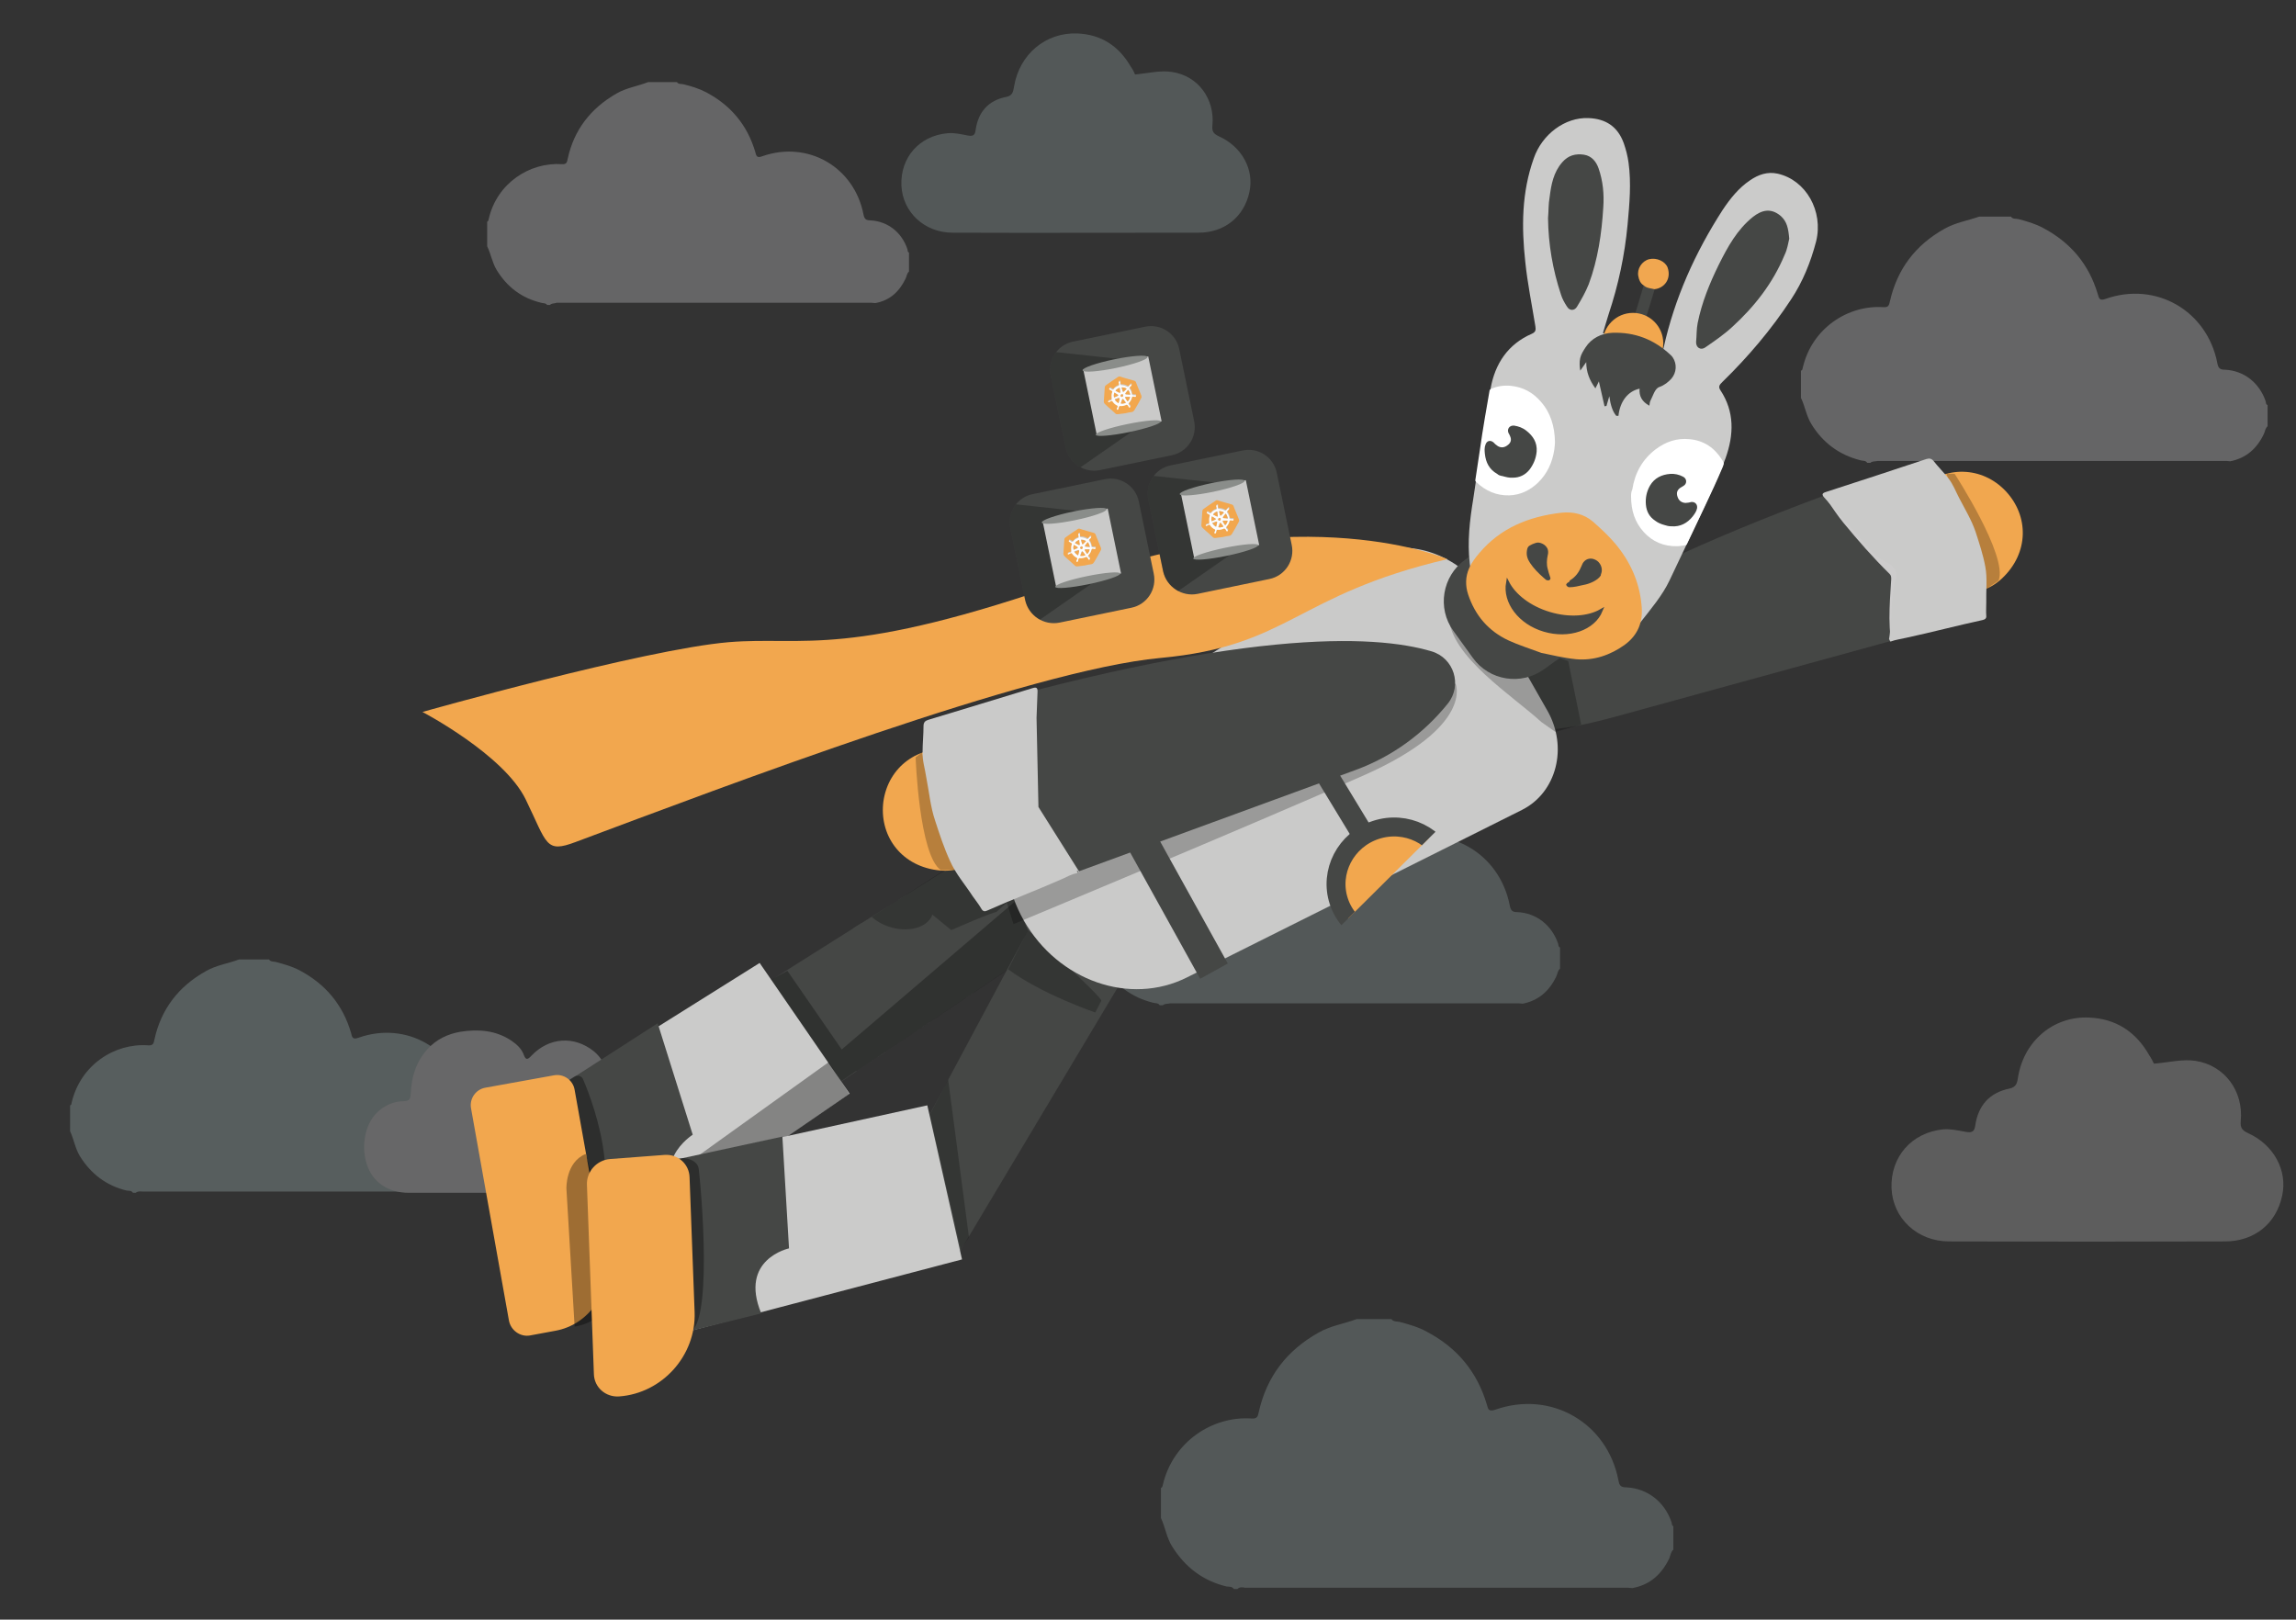 <?xml version="1.0" encoding="utf-8"?>
<!-- Generator: Adobe Illustrator 22.0.0, SVG Export Plug-In . SVG Version: 6.00 Build 0)  -->
<svg version="1.1" id="Layer_1" xmlns="http://www.w3.org/2000/svg" xmlns:xlink="http://www.w3.org/1999/xlink" x="0px" y="0px"
	 viewBox="0 0 727.2 513" style="enable-background:new 0 0 727.2 513;" xml:space="preserve">
<rect x="0" y="0" width="727.2" height="513" fill="#333333" stroke="none"/>
<style type="text/css">
	.st0{opacity:0.26;}
	.st1{fill:#BFD7D8;}
	.st2{fill:#FCFDFF;}
	.st3{opacity:0.23;fill:#BFD7D8;}
	.st4{opacity:0.21;fill:#FCFDFF;}
	.st5{opacity:0.25;fill:#FCFDFF;}
	.st6{fill:#F1A74F;}
	.st7{opacity:0.24;}
	.st8{clip-path:url(#SVGID_2_);fill:#454745;}
	.st9{clip-path:url(#SVGID_2_);fill:#EFEEEE;stroke:#454745;stroke-width:3;stroke-miterlimit:10;}
	.st10{opacity:0.3;}
	.st11{opacity:0.24;clip-path:url(#SVGID_4_);}
	.st12{fill:#CBCBCA;}
	.st13{fill:#454745;}
	.st14{opacity:0.35;}
	.st15{fill:#F2A74E;}
	.st16{fill:#EFEEEE;stroke:#454745;stroke-width:3;stroke-miterlimit:10;}
	.st17{fill:#CDCCCC;}
	.st18{fill:#CACAC9;}
	.st19{clip-path:url(#SVGID_6_);fill:#EFEEEE;stroke:#454745;stroke-width:3;stroke-miterlimit:10;}
	.st20{fill:#FFFFFF;}
	.st21{fill:#F1A750;}
	.st22{fill:#454745;stroke:#454745;stroke-miterlimit:10;}
	.st23{fill:url(#SVGID_7_);stroke:#454745;stroke-width:7;stroke-miterlimit:10;}
	.st24{fill:url(#SVGID_8_);stroke:#454745;stroke-width:10;stroke-miterlimit:10;}
	.st25{clip-path:url(#SVGID_10_);fill:#EFEEEE;stroke:#454745;stroke-width:3;stroke-miterlimit:10;}
	.st26{clip-path:url(#SVGID_12_);fill:#F2A74E;stroke:#454745;stroke-width:6;stroke-miterlimit:10;}
	.st27{fill:none;}
	.st28{opacity:0.24;clip-path:url(#SVGID_14_);}
	.st29{fill:#8A8D8A;}
	.st30{fill:#FCFCFD;}
	.st31{opacity:0.24;clip-path:url(#SVGID_16_);}
	.st32{opacity:0.24;clip-path:url(#SVGID_18_);}
</style>
<g class="st0">
	<path class="st1" d="M43,377.8c-0.3,0-0.6,0-0.9,0c-0.5-0.8-1.3-0.6-2-0.7c-6.5-1.6-11.3-5.3-14.8-10.9c-1.5-2.5-1.9-5.3-3.1-7.9
		c0-2.7,0-5.4,0-8.2c0.5-0.1,0.4-0.6,0.5-0.9c2.8-11.9,13.6-18.9,24.3-18.1c1.5,0.1,1.7-0.7,1.9-1.8c2.1-9.7,7.7-16.9,16.3-21.7
		c3.3-1.9,7-2.4,10.5-3.7c3.2,0,6.4,0,9.5,0c0.5,0.8,1.5,0.6,2.2,0.8c2.6,0.7,5.1,1.4,7.4,2.6c8.2,4.3,13.8,10.9,16.4,19.9
		c0.3,1.2,0.4,2.2,2.3,1.5c15.2-5.4,30.7,3.5,33.7,19.4c0.3,1.5,0.8,1.9,2.3,1.9c5.8,0.3,10.4,4,12.3,9.5c0.1,0.4,0,0.9,0.5,1.1
		c0,2.1,0,4.2,0,6.4c-0.7,0.6-0.7,1.6-1.1,2.4c-2.1,4.3-5.3,7.2-10.1,8.1c-0.4,0-0.8-0.1-1.1-0.1c-35,0-69.9,0-104.9,0
		C44.5,377.4,43.7,377.2,43,377.8z"/>
	<path class="st2" d="M161.5,377.8c-10.7,0-21.3,0-32,0c-6.1,0-10.8-2.9-12.9-7.9c-2.5-6-1.2-13.7,2.9-17.6c2.3-2.2,5.2-3.5,8.4-3.5
		c1.9-0.1,2.1-0.8,2.2-2.4c0.2-5.3,1.7-10.1,5.3-14.1c2.8-3.1,6.4-4.8,10.4-5.5c5.7-0.9,11.3-0.5,16.3,2.9c1.6,1.1,3.1,2.5,3.8,4.4
		c0.6,1.7,1.2,1.6,2.4,0.3c5.6-5.9,13.6-6.4,19.8-1.4c4,3.3,4.6,7.6,3.7,12.3c-0.5,2.8-0.6,2.8,2.3,2.9c6.8,0.4,12.1,4.7,13.7,11.2
		c1.7,7.3-0.8,13.1-6.9,16.6c-2.2,1.3-4.7,1.6-7.2,1.6C182.8,377.8,172.2,377.8,161.5,377.8z"/>
</g>
<path class="st3" d="M359.5,23.6c4.2-0.4,8.1-1.4,11.7-0.8c8.3,1.2,13.6,8.6,12.8,16.9c-0.2,2,0.4,2.7,2.1,3.5
	c7.3,3.3,11.2,10.6,9.6,17.7c-1.7,7.8-7.9,12.8-16.1,12.8c-26,0-51.9,0.1-77.9,0c-8.9,0-15.8-6.5-16.2-14.9
	c-0.4-8.8,5.6-15.8,14.6-16.6c2.1-0.2,4.3,0.3,6.3,0.7c1.6,0.3,2.4,0.1,2.6-1.7c0.8-5.7,4-9.4,9.7-10.5c2.1-0.4,2.2-1.8,2.5-3.4
	c1.7-10.1,10-17.1,20-16.7c7.6,0.3,13.2,4,17,10.6C358.8,22,359.3,23.1,359.5,23.6z"/>
<path class="st4" d="M682.2,336.9c4.8-0.4,9.1-1.5,13.1-0.9c9.3,1.4,15.3,9.6,14.4,19c-0.2,2.2,0.4,3,2.3,3.9
	c8.2,3.7,12.6,11.9,10.8,19.9c-1.9,8.8-8.8,14.4-18.1,14.4c-29.1,0.1-58.3,0.1-87.4,0c-10,0-17.8-7.3-18.2-16.8
	c-0.4-9.9,6.3-17.7,16.4-18.7c2.3-0.2,4.8,0.4,7.1,0.8c1.8,0.3,2.7,0.1,3-1.9c0.9-6.4,4.5-10.5,10.8-11.8c2.4-0.5,2.5-2,2.8-3.8
	c1.9-11.3,11.2-19.2,22.4-18.7c8.5,0.3,14.9,4.5,19.1,11.9C681.4,335.2,681.9,336.3,682.2,336.9z"/>
<path class="st5" d="M592.4,146.6c-0.3,0-0.6,0-1,0c-0.5-0.8-1.4-0.6-2.1-0.8c-6.8-1.7-12-5.6-15.6-11.5c-1.6-2.6-2-5.6-3.3-8.3
	c0-2.9,0-5.7,0-8.6c0.5-0.1,0.5-0.6,0.6-1c2.9-12.5,14.4-19.9,25.6-19.1c1.6,0.1,1.7-0.7,2-1.9c2.3-10.2,8.1-17.8,17.2-22.9
	c3.5-2,7.4-2.6,11.1-3.9c3.3,0,6.7,0,10,0c0.6,0.9,1.6,0.6,2.4,0.8c2.7,0.7,5.4,1.5,7.8,2.8c8.7,4.6,14.5,11.5,17.3,20.9
	c0.4,1.2,0.4,2.3,2.4,1.6c16-5.7,32.3,3.7,35.5,20.4c0.3,1.6,0.9,2,2.4,2c6.1,0.3,10.9,4.2,12.9,10c0.1,0.4,0,1,0.6,1.2
	c0,2.2,0,4.5,0,6.7c-0.8,0.7-0.8,1.7-1.2,2.5c-2.2,4.6-5.6,7.6-10.6,8.6c-0.4,0-0.8-0.1-1.2-0.1c-36.8,0-73.6,0-110.5,0
	C593.9,146.2,593,146,592.4,146.6z"/>
<path class="st5" d="M174.2,96.6c-0.3,0-0.6,0-0.9,0c-0.5-0.7-1.3-0.5-1.9-0.7c-6.2-1.5-10.8-5-14.1-10.4c-1.4-2.3-1.8-5-3-7.5
	c0-2.6,0-5.2,0-7.8c0.4-0.1,0.4-0.5,0.5-0.9c2.6-11.3,13-18,23.2-17.3c1.5,0.1,1.6-0.7,1.8-1.7c2-9.2,7.3-16,15.5-20.7
	c3.1-1.8,6.7-2.3,10-3.6c3,0,6,0,9.1,0c0.5,0.8,1.4,0.5,2.1,0.7c2.4,0.6,4.8,1.3,7.1,2.5c7.8,4.1,13.1,10.4,15.6,18.9
	c0.3,1.1,0.4,2.1,2.2,1.4c14.5-5.1,29.2,3.4,32.1,18.5c0.3,1.4,0.8,1.8,2.2,1.8c5.5,0.3,9.9,3.8,11.7,9.1c0.1,0.4,0,0.9,0.5,1.1
	c0,2,0,4,0,6c-0.7,0.6-0.7,1.5-1.1,2.3c-2,4.1-5,6.9-9.6,7.7c-0.4,0-0.7-0.1-1.1-0.1c-33.3,0-66.6,0-99.8,0
	C175.5,96.2,174.7,96,174.2,96.6z"/>
<path class="st3" d="M391.9,503.3c-0.4,0-0.7,0-1.1,0c-0.6-0.9-1.6-0.7-2.3-0.8c-7.5-1.8-13.1-6.1-17.2-12.6
	c-1.8-2.8-2.2-6.1-3.6-9.1c0-3.2,0-6.3,0-9.5c0.5-0.2,0.5-0.6,0.6-1c3.2-13.7,15.8-21.9,28.2-21c1.8,0.1,1.9-0.8,2.2-2.1
	c2.5-11.2,8.9-19.5,18.9-25.1c3.8-2.2,8.1-2.8,12.1-4.3c3.7,0,7.4,0,11,0c0.6,0.9,1.7,0.7,2.6,0.9c3,0.8,5.9,1.6,8.6,3.1
	c9.5,5,15.9,12.6,19,23c0.4,1.3,0.4,2.5,2.7,1.7c17.6-6.2,35.5,4.1,39,22.4c0.3,1.8,0.9,2.2,2.6,2.2c6.7,0.4,12,4.6,14.2,11
	c0.2,0.5,0,1.1,0.6,1.3c0,2.5,0,4.9,0,7.4c-0.8,0.7-0.9,1.8-1.3,2.8c-2.4,5-6.1,8.4-11.7,9.4c-0.4,0-0.9-0.1-1.3-0.1
	c-40.4,0-80.9,0-121.3,0C393.5,502.7,392.6,502.6,391.9,503.3z"/>
<path class="st3" d="M368.3,318.4c-0.3,0-0.6,0-1,0c-0.5-0.8-1.4-0.6-2.1-0.8c-6.8-1.7-12-5.6-15.6-11.5c-1.6-2.6-2-5.6-3.3-8.3
	c0-2.9,0-5.7,0-8.6c0.5-0.1,0.5-0.6,0.6-1c2.9-12.5,14.4-19.9,25.6-19.1c1.6,0.1,1.7-0.7,2-1.9c2.3-10.2,8.1-17.8,17.2-22.9
	c3.5-2,7.4-2.6,11.1-3.9c3.3,0,6.7,0,10,0c0.6,0.9,1.6,0.6,2.4,0.8c2.7,0.7,5.4,1.5,7.8,2.8c8.7,4.6,14.5,11.5,17.3,20.9
	c0.4,1.2,0.4,2.3,2.4,1.6c16-5.7,32.3,3.7,35.5,20.4c0.3,1.6,0.9,2,2.4,2c6.1,0.3,10.9,4.2,12.9,10c0.1,0.4,0,1,0.6,1.2
	c0,2.2,0,4.5,0,6.7c-0.8,0.7-0.8,1.7-1.2,2.5c-2.2,4.6-5.6,7.6-10.6,8.6c-0.4,0-0.8-0.1-1.2-0.1c-36.8,0-73.6,0-110.5,0
	C369.8,318,369,317.8,368.3,318.4z"/>
<g>
	<path class="st6" d="M634.1,183.2c-7.3,6.9-19.7,6.5-26.7-1c-7.4-7.9-7.3-20.1,0.6-27.4c8-7.4,19.8-7.2,27.3,0.8
		C642.6,163.4,642.7,175.1,634.1,183.2z"/>
	<path class="st7" d="M616.5,150l2.6,0.1c0,0,17,26.1,13.9,33.8c-3.1,7.7,0,0,0,0l-4.7,3.2L616.5,150"/>
	<g>
		<defs>
			<path id="SVGID_1_" d="M239.7,313.3l1.1,2.7c4.7,11.2,9.8,19.3,17.9,28.3l1.9,2.2l81.9-55.1l-19.4-30.7L239.7,313.3z"/>
		</defs>
		<clipPath id="SVGID_2_">
			<use xlink:href="#SVGID_1_"  style="overflow:visible;"/>
		</clipPath>
		<path class="st8" d="M239.7,313.3l1.1,2.7c4.7,11.2,9.8,19.3,17.9,28.3l1.9,2.2l81.9-55.1l-19.4-30.7L239.7,313.3z"/>
		<line class="st9" x1="257.6" y1="302.7" x2="279.6" y2="334.6"/>
		<line class="st9" x1="271.5" y1="293.1" x2="293.5" y2="325.1"/>
		<line class="st9" x1="285.3" y1="283.6" x2="307.3" y2="315.5"/>
		<line class="st9" x1="299.2" y1="274" x2="321.2" y2="306"/>
		<line class="st9" x1="315" y1="266.7" x2="336.2" y2="297.5"/>
	</g>
	<polygon class="st10" points="239.3,313 249.4,307.5 266.6,332.4 321.5,285.5 328.4,301 271.3,339.3 271.2,339.2 261.8,345.6 	"/>
	<g>
		<defs>
			<path id="SVGID_3_" d="M275.8,290.6c0.5-0.3,32.5-20.9,32.5-20.9l16.6,10.9L305,298.2l-28.6-2.9L275.8,290.6z"/>
		</defs>
		<clipPath id="SVGID_4_">
			<use xlink:href="#SVGID_3_"  style="overflow:visible;"/>
		</clipPath>
		<path class="st11" d="M286.3,279.2c0.2,0.1,0.4,0.1,0.6,0.2l21.2-11.1l11.5,16.5l-0.3,2.4l-3.2,1.6c-0.8-0.4-14.8,5.8-14.8,5.8
			l-6-4.9c-1.3,3.8-6.9,5.7-12.8,4.1c-6-1.6-10.1-6.1-9-10.1C274.5,279.6,280.3,277.6,286.3,279.2z"/>
	</g>
	<path class="st12" d="M159.4,355.9l1.9,3.5c7.8,14.8,15.3,25.7,26.3,38.3l2.6,3l78.9-54.3L240.6,305L159.4,355.9z"/>
	<path class="st13" d="M217.7,382.2c-13.3-13.3,1.7-22.8,1.7-22.8l-11.1-35.3L167,350.7l23.1,49.9L217.7,382.2z"/>
	<path class="st14" d="M184.7,341.9c3.5,8.2,14.8,38.6-1.7,52l-19.5-41.3l18.4-11.6C182.9,340.4,184.3,340.8,184.7,341.9z"/>
	<path class="st15" d="M161.2,418.3l-12-67.2c-0.6-3.1,1.5-6.1,4.6-6.6l21.6-3.9c3.1-0.6,6.1,1.5,6.6,4.6l9.6,53.7
		c1.9,10.6-5.2,20.7-15.7,22.6l-8.1,1.5C164.8,423.5,161.8,421.4,161.2,418.3z"/>
	<path class="st14" d="M269,346.5l-6.5-10.1l-63,45.2c0,0,1.5,5.5-3,13.4l3.3-0.6L269,346.5z"/>
	<path class="st14" d="M182,420.2l-2.6-43.7c0,0-0.3-8.4,6.1-11l1.9,6.4l7.9,38.8C195.3,410.7,191.1,418.7,182,420.2"/>
	<g>
		<path class="st13" d="M292.4,356.8l-13.6,22c8,8.5,10.8,8.4,20.9,13.4l4.5,3.9l51.7-86.5l-27.4-20.3L292.4,356.8z"/>
	</g>
	<path class="st12" d="M199.7,370.7l0.4,4c1.7,16.6,4.6,29.4,10.1,45l1.3,3.7l93.2-24.5l-11-48.8L199.7,370.7z"/>
	<path class="st13" d="M241.1,416c-7.1-17.2,8.8-20.6,8.8-20.6l-2.1-35.4l-39.8,8.6l3.6,54.7L241.1,416z"/>
	<path class="st14" d="M221.3,370.2c1.5,13.2,4.5,57.1-5.3,51.4l-10.9-52.7l9.7-2C217.4,366.4,221,367.6,221.3,370.2z"/>
	<path class="st15" d="M188.1,435.2l-2.2-59.9c-0.2-4.2,3.1-7.9,7.4-8.2l17.2-1.3c4.2-0.3,7.8,2.9,7.9,7.1l1.6,42.7
		c0.5,13.7-10.2,25.7-23.9,26.7h0C191.8,442.6,188.2,439.4,188.1,435.2z"/>
	<path class="st7" d="M348.8,317l-1.9,3.7c0,0-17-5.8-27.6-13.7l6.3-12.4C325.6,294.6,349.5,316.1,348.8,317"/>
	<path class="st13" d="M471.3,214.1c11.5-13.1,44.5-37,139.1-68.6c0,0,22.1,22.1,16.6,49.8l-116.1,31.9c-11.5,3.1-23.3,5.5-34.6,3
		l-3.7-1.3C465.8,227.2,466.8,219.2,471.3,214.1z"/>
	<path class="st17" d="M598.8,201.9c-0.5-4-0.4-8-0.2-12c0.1-2.2,0.3-4.3,0.4-6.5c0-0.6,0-1.1-0.5-1.6c-5.3-5.2-10.1-10.7-14.7-16.3
		c-1.8-2.2-3.3-4.5-4.9-6.8c-0.2-0.3-0.8-0.7-0.2-1c0.5-0.3,0.8,0.2,1.1,0.4c3.7,3,7.2,6.1,10.7,9.3c4.3,4,8.1,8.3,12.1,12.6
		c0.6,0.6,1,1.3,0.8,2.2c-1.3,6.2-2.1,12.5-4.1,18.6C599,201.2,598.9,201.5,598.8,201.9z"/>
	<path class="st18" d="M598.3,202.5c0.6-3.6,0.6-7.2,0.9-10.8c0.2-2.8,0.3-5.6,1.3-8.4c0.6-1.6-0.3-3-1.4-4.2c-0.4-0.4-1-0.7-1.6-1
		c-4.6-2.2-7-6.3-10.1-9.7c-3.3-3.5-6.3-7.2-9.6-10.8c-0.8-0.9-0.8-1.4,0.6-1.8c10.6-3.4,21.1-6.9,31.7-10.4c1-0.3,1.6-0.2,2.3,0.6
		c1.5,1.9,3.2,3.6,4.7,5.5c1.5,1.9,2.3,4.1,3.4,6.2c1.8,3.5,3.9,6.9,5.2,10.7c1.2,3.7,2.4,7.3,3.1,11.1c0.7,3.7,0.2,7.6,0.3,11.4
		c0,1.4-0.1,2.7,0,4.1c0.1,0.8-0.3,1.2-1.2,1.4c-7.9,1.7-16.2,3.9-24.1,5.6c-1.7,0.4-3.4,0.6-5,1.2
		C598.5,203.1,598.5,202.5,598.3,202.5z"/>
	<g>
		<defs>
			<path id="SVGID_5_" d="M465.2,225.6c0,0-3.2-30.5,145.2-80.1c0,0,22.1,22.1,16.6,49.8L527.6,219L465.2,225.6z"/>
		</defs>
		<clipPath id="SVGID_6_">
			<use xlink:href="#SVGID_5_"  style="overflow:visible;"/>
		</clipPath>
	</g>
	<path class="st18" d="M324.3,291.6L324.3,291.6c10.9,19.1,33.6,27,51.6,18l106.2-53.1c10.9-5.5,14.6-19.8,8-31.4l-24.1-42.3
		c-10.9-10.5-25.7-11.9-35.9-5.3L335,238C318.1,248.9,313.4,272.5,324.3,291.6z"/>
	<path class="st7" d="M492.6,231.8l8.2-2.3l-4.1-20.1l-37.8-13.9c0.6,12.5,20.1,24.8,29.3,33.2L492.6,231.8z"/>
	<path class="st13" d="M460.3,199.8l6.2,8.6c5.2,7.2,15.3,8.8,22.5,3.6l15.4-11.1l-25-34.7L464,177.3
		C456.8,182.5,455.1,192.6,460.3,199.8z"/>
	<path class="st12" d="M519.5,197.2c3.3-4.2,7.1-8.7,9.3-13.4c4.2-8.9,8.5-17.8,12.6-26.7c1.8-3.9,3.6-7.8,5.1-11.9
		c2.7-7.5,2.9-14.8-1.6-21.6c-0.8-1.2-0.2-1.8,0.6-2.6c8.2-8,15.5-16.6,21.8-26.2c3.7-5.6,6.2-11.8,7.9-18.3
		C577.6,66.9,572,57,563,55c-3.2-0.7-6.1,0.3-8.7,2.1c-3.6,2.4-6.3,5.8-8.7,9.4c-8.7,13.5-15.2,27.9-18.7,43.7
		c-0.1,0.4-0.2,0.7-0.3,1c-3.2-1.2-6.2-2.6-9.4-3.5c-3.1-0.9-6.4-1.5-9.5-2.2c0.6-1.9,1.1-3.9,1.8-6c3.1-9.3,5.1-18.7,6-28.4
		c0.6-6.5,1.2-13.1,0.3-19.6c-0.3-2.1-0.8-4.1-1.5-6.1c-1.9-5.3-5.7-7.8-11.2-8c-7.5-0.3-14.7,5.2-17.3,12.7
		C481.9,61,481.9,72,483.1,83c0.7,6.8,2.1,13.6,3.2,20.4c0.2,1.2,0,1.8-1.1,2.3c-7.6,3.3-11.7,9.5-13.1,17.4
		c-2.1,11.6-3.7,23.3-5.5,35c-1.1,6.7-1.9,13.5-1.1,20.3c0.1,0.6,0.1,1.1,0.2,1.5c2.6-2.3,5.1-4.9,7.9-7c4.8-3.8,10.3-6.2,16.2-7.5
		c7.1-1.5,13.3,0.2,18.4,5.4c6.8,6.8,9.7,14.2,11,23.8C519.1,194.9,519.4,196.6,519.5,197.2z"/>
	<path class="st20" d="M516.6,157.2c0,4.5,1.2,8.2,4,11.3c2.8,3.1,6.4,4.6,10.6,4.5c0.9,0,1.7-0.2,2.6-0.3c0.2,0,0.4-0.2,0.5-0.4
		c3.8-8.1,7.8-16.1,11.3-24.3c0.5-1.3,0.5-1.3-0.2-2.4c-2.4-3.8-5.8-6.1-10.3-6.5c-4-0.4-7.5,0.8-10.7,3.2
		c-4.2,3.2-6.6,7.5-7.4,12.7C516.6,155.8,516.6,156.7,516.6,157.2z"/>
	<path class="st20" d="M492.5,140c-0.1-5-1.4-9.3-4.5-12.8c-2.5-2.9-5.6-4.6-9.5-5c-2.2-0.2-4.3,0.1-6.3,1c-0.2,0.1-0.3,0.3-0.4,0.4
		c-0.5,2.9-1,5.8-1.5,8.7c-0.6,3.4-1.1,6.9-1.6,10.3c-0.5,3.1-0.9,6.2-1.4,9.3c-0.1,0.3,0,0.6,0.3,0.8c2.9,2.8,6.4,4.3,10.4,4.2
		c3.5-0.1,6.6-1.6,9.1-4c3-2.9,4.6-6.5,5.2-10.6C492.4,141.4,492.5,140.5,492.5,140z"/>
	<path class="st13" d="M520.6,90.4c-2.2,7.4-4.5,14.9-6.7,22.3c-1.2,3.9-2.3,7.8-3.5,11.6c-0.1,0.5-0.4,0.8,0.5,1
		c2.8,0.7,2.7,0.8,3.5-2c1.3-4.5,2.7-8.9,4.1-13.4c1.8-6,3.7-12,5.5-18c0-0.1,0-0.3,0-0.4C522.8,91.3,521.5,91.3,520.6,90.4z"/>
	<path class="st21" d="M520.6,90.4c0.9,0.9,2.2,0.9,3.4,1.2c3.1-0.3,5.4-3.2,4.2-6.8c-0.7-2-3.5-3.3-5.9-2.7
		c-2.3,0.6-3.9,3.1-3.4,5.4C519.1,88.6,519.5,89.7,520.6,90.4z"/>
	<circle class="st15" cx="517.2" cy="108.7" r="9.6"/>
	<path class="st15" d="M488.2,206.8c3,0.6,7,1.6,11,2c5.6,0.5,10.8-1.3,15.3-4.5c4.4-3.2,6-7.5,5.4-12.8c-0.7-7.3-3.6-13.7-8.3-19.3
		c-2.1-2.5-4.6-4.8-7.1-7c-2.8-2.4-6.3-3.2-10-2.8c-10.3,1.2-19.2,4.8-25.9,12.7c-1.3,1.5-2.5,3.1-3.3,4.9c-1.2,2.7-1.2,5.6-0.3,8.3
		c2.2,6.6,6.4,11.6,12.9,14.6C481,204.3,484.1,205.3,488.2,206.8z"/>
	<path class="st13" d="M490.3,69.1c0.1,8.3,1.5,16.4,4.1,24.2c0.4,1.3,1.1,2.6,1.9,3.8c0.8,1.4,2.4,1.4,3.2,0
		c1.4-2.3,2.7-4.6,3.7-7.1c2.9-7.8,4.1-16.1,4.6-24.3c0.3-4.2-0.1-8.4-1.5-12.4c-0.7-2-2.1-3.9-4.6-4.3c-2.7-0.4-5,0.2-6.9,2.4
		c-2.8,3.2-3.5,7.1-4,11.1C490.4,64.7,490.5,66.9,490.3,69.1z"/>
	<path class="st13" d="M566.7,75.6c-0.3-3.3-0.7-5.4-2.7-7.2c-3.2-2.7-6.1-1.8-8.8,0.3c-5,4-8,9.5-10.8,15.1
		c-2.9,5.9-5.4,12-6.7,18.5c-0.4,1.9-0.3,4-0.5,6c-0.1,1.7,1.4,2.9,3.1,1.6c2.9-2,5.8-4,8.4-6.4c7-6.4,12.8-13.8,16.5-22.7
		C566.1,79,566.4,76.8,566.7,75.6z"/>
	<g>
		<path class="st13" d="M507.2,181.5c0.5-1.6-0.4-3.5-1.9-4.2c-1.4-0.7-2.9-0.4-3.8,0.8c-0.4,0.5-0.5,1.1-0.8,1.6
			c-0.7,1.7-1.8,3.1-3.4,4.1c-0.1,0.1-0.2,0.1-0.2,0.3c0,0.2-0.2,0.2-0.3,0.3c-0.2,0.1-0.5,0.3-0.6,0.5c-0.2,0.2-0.2,0.4,0,0.6
			c0.2,0.3,0.5,0.5,0.9,0.5c1.5,0,2.9-0.4,4.3-0.7c1.2-0.2,2.3-0.6,3.3-1.1c0.9-0.5,1.7-1,2.3-1.9C507,182,507.1,181.7,507.2,181.5z
			"/>
		<path class="st13" d="M488,172c-0.6-0.2-1.1-0.2-1.7,0c-0.7,0.2-1.3,0.5-1.8,0.8c-0.7,0.4-0.8,1-0.9,1.7c-0.2,1.4,0.2,2.6,1,3.8
			c1.2,1.8,2.7,3.3,4.3,4.7c0.2,0.2,0.5,0.4,0.7,0.6c0.1,0.1,0.3,0.2,0.5,0.2c0.3,0.1,0.6,0,0.8-0.2c0.2-0.2,0.2-0.5,0.1-0.7
			c-0.3-0.9-0.6-1.8-0.8-2.7c-0.4-1.4-0.3-2.9,0-4.3c0.2-0.7,0.2-1.5-0.1-2.2C489.6,172.8,488.9,172.3,488,172z"/>
	</g>
	<path class="st13" d="M500.5,113.4c0.3-1.3,1-2.3,1.7-3.4l0,0c1.8-2.8,5-4.5,8.6-4.6c6.9-0.2,13,2,18.4,7.1
		c0.2,0.2,0.4,0.4,0.6,0.7c1.4,2.1,1.2,4.8-0.4,6.7c-1,1.1-2.2,2.1-3.9,2.7c-1.4,0.5-2,2.9-2.8,4.4c-0.2,0.4-0.2,0.9-0.3,1.5
		c-2.4-1.3-3.3-3.1-3.1-5.4c-3.7,0.8-6.2,4-6.7,8.6c-0.2,0-0.4,0-0.5,0c-0.1,0-0.1,0-0.2,0c-1.1-1.3-1.8-3.3-2.2-6.2l-0.9,3.1
		c-0.2,0-0.4,0-0.6,0.1c-0.6-2.6-1.2-5.2-1.8-7.9c-0.3,0.6-0.6,1.3-1.1,2.2c-1.9-2.6-2.9-5.2-2.9-8.3c-0.6,0.9-1.3,1.8-1.9,2.7
		C500.3,116,500.2,114.7,500.5,113.4z"/>
	<path class="st13" d="M475.9,150.8c1.1,0.3,2.2,0.6,3.3,0.5c2.1,0,3.9-0.9,5.2-2.5c1.3-1.7,2.1-3.6,2.3-5.8
		c0.2-2.8-1.1-4.9-3.3-6.6c-1.1-0.9-2.5-1.4-3.9-1.6c-1.4-0.1-2.3,1.1-1.7,2.4c0.2,0.3,0.4,0.7,0.5,1c0.5,1.1,0.2,2.1-0.8,2.8
		c-1,0.8-2.1,0.9-3.1,0.3c-0.3-0.2-0.5-0.4-0.8-0.6c-0.2-0.2-0.4-0.4-0.6-0.6c-1-0.8-2.1-0.5-2.5,0.7c-0.4,1-0.3,2-0.2,3
		c0.3,2.7,1.4,4.9,3.9,6.3C474.6,150.5,475.2,150.7,475.9,150.8z"/>
	<path class="st13" d="M527.2,166.3c-1.1-0.3-2.1-0.7-3-1.4c-1.8-1.2-2.7-2.9-2.9-5c-0.2-2.1,0.2-4.2,1.3-6.1
		c1.4-2.4,3.7-3.5,6.4-3.7c1.4-0.1,2.8,0.2,4.1,0.9c1.2,0.6,1.3,2.2,0.1,2.9c-0.3,0.2-0.7,0.4-1,0.6c-1,0.7-1.3,1.6-0.9,2.8
		c0.4,1.3,1.3,1.9,2.5,2c0.3,0,0.7-0.1,1-0.1c0.3-0.1,0.6-0.1,0.9-0.2c1.2-0.1,2,0.8,1.8,2c-0.2,1-0.8,1.8-1.4,2.6
		c-1.7,2.1-3.9,3.3-6.7,3.1C528.5,166.7,527.8,166.5,527.2,166.3z"/>
	<path class="st22" d="M490.7,194.3c6.3,1.9,12.4,1.4,16.4-0.9c-2.4,5.8-10.2,8.5-18,6.2c-7.8-2.3-12.7-8.9-11.6-15.1
		C479.6,188.6,484.4,192.4,490.7,194.3z"/>
	<path class="st7" d="M461,216.5c0,0,6.1,13.5-29.1,29.1S321,292.7,321,292.7l-3.7-12L461,216.5z"/>
	
		<radialGradient id="SVGID_7_" cx="1581.396" cy="250.222" r="15.605" gradientTransform="matrix(-1 0 0 1 2004.575 0)" gradientUnits="userSpaceOnUse">
		<stop  offset="1.897699e-02" style="stop-color:#FACD2A"/>
		<stop  offset="0.331" style="stop-color:#F4B144"/>
		<stop  offset="0.514" style="stop-color:#F2A74E"/>
		<stop  offset="0.617" style="stop-color:#F2984C"/>
		<stop  offset="0.849" style="stop-color:#F27C48"/>
		<stop  offset="0.983" style="stop-color:#F27146"/>
	</radialGradient>
	<line class="st23" x1="434.6" y1="269.1" x2="411.7" y2="231.4"/>
	
		<radialGradient id="SVGID_8_" cx="1939.31" cy="-650.737" r="25.675" gradientTransform="matrix(-0.979 -0.204 -0.204 0.979 2132.688 1308.47)" gradientUnits="userSpaceOnUse">
		<stop  offset="1.897699e-02" style="stop-color:#FACD2A"/>
		<stop  offset="0.331" style="stop-color:#F4B144"/>
		<stop  offset="0.514" style="stop-color:#F2A74E"/>
		<stop  offset="0.617" style="stop-color:#F2984C"/>
		<stop  offset="0.849" style="stop-color:#F27C48"/>
		<stop  offset="0.983" style="stop-color:#F27146"/>
	</radialGradient>
	<line class="st24" x1="384.5" y1="307.6" x2="349.3" y2="244.1"/>
	<path class="st17" d="M340.3,275.1c-2.1-4.2-4.9-7.9-7.6-11.7c-1.5-2-3.1-4-4.6-6c-0.4-0.5-0.7-1.1-0.6-1.9c1-8.3,1.4-16.7,1.4-25
		c0-3.2-0.2-6.4-0.4-9.7c0-0.4,0.2-1.1-0.5-1.1c-0.6,0-0.5,0.7-0.6,1.1c-1.1,5.2-2,10.5-2.7,15.7c-0.9,6.6-1.3,13.2-1.7,19.7
		c-0.1,1,0.1,1.9,0.8,2.6c5.1,5.2,10,10.7,15.6,15.4C339.7,274.6,340,274.9,340.3,275.1z"/>
	<g>
		<defs>
			<path id="SVGID_9_" d="M466,213.5c0,0-17.3-31.4-172.3,14.7c0,0-3.7,35.3,19,58.4l97.5-39.9L466,213.5z"/>
		</defs>
		<clipPath id="SVGID_10_">
			<use xlink:href="#SVGID_9_"  style="overflow:visible;"/>
		</clipPath>
	</g>
	<g>
		<defs>
			<path id="SVGID_11_" d="M324.3,292L324.3,292c10.9,19.1,33.6,27,51.6,18l106.2-53.1c10.9-5.5,14.6-19.8,8-31.4l-24.1-42.3
				c-6.6-11.6-20.8-15.8-31.1-9.1L335,238.4C318.1,249.3,313.4,272.9,324.3,292z"/>
		</defs>
		<clipPath id="SVGID_12_">
			<use xlink:href="#SVGID_11_"  style="overflow:visible;"/>
		</clipPath>
		
			<ellipse transform="matrix(0.95 -0.313 0.313 0.95 -65.391 152.067)" class="st26" cx="441.2" cy="279.8" rx="18.2" ry="17.8"/>
	</g>
	<path class="st15" d="M458.4,177.1c0,0-44.7-19.6-118.3,6.4c-72,25.4-85.3,17.9-109.3,19.9c-27,2.3-97,22.1-97,22.1
		s25.8,13.5,32.7,27.7c6.9,14.2,6.2,17.1,15.8,13.5c47.9-17.9,144-54.5,185.2-58.3S410,188.5,458.4,177.1z"/>
	<path class="st6" d="M296.7,275.6c10,1.5,19.8-6,21.3-16.2c1.5-10.7-5.6-20.6-16.3-22c-10.8-1.4-20.3,5.4-21.9,16.4
		C278.4,264.3,285,274,296.7,275.6z"/>
	<polyline class="st7" points="304.3,395.8 306.9,391.9 300.3,341.9 294.5,353.1 304.3,395.8 	"/>
	<path class="st7" d="M292,238.3l-2,1.6c0,0,1.1,31.1,8,35.7c6.9,4.5,0,0,0,0l5.6-0.1L292,238.3"/>
	<path class="st13" d="M453.4,206.3c-18.1-5.4-60.9-7.5-159.7,21.9c0,0-3.7,35.3,19,58.4l116.6-42.7c11.5-4.2,21.6-11.5,29.3-21.1
		l0,0C463.2,217,460.5,208.4,453.4,206.3z"/>
	<path class="st18" d="M292.2,238.2c0-2.7,0.3-5.5,0.3-8.2c0-1.2,0.5-1.7,1.5-2c11-3.3,22-6.7,32.9-10c1.5-0.5,1.8-0.1,1.7,1.4
		c-0.1,2.7-0.2,5.3-0.3,8l0.6,28.2l13.1,20.8l-0.9-0.7c0,0.2,0.2,0.6,0.1,0.8c-1.8,0.4-3.3,1.2-5,2c-7.7,3.4-15.9,6.5-23.5,9.9
		c-0.8,0.4-1.4,0.3-1.9-0.6c-0.8-1.4-1.8-2.6-2.7-3.9c-2.4-3.7-5.4-7.1-7.2-11.2c-1.9-4.1-3.3-8.4-4.7-12.7c-1.5-4.4-1.9-9-2.8-13.6
		C293,243.6,292.1,240.9,292.2,238.2z"/>
	<g>
		<g>
			<path class="st13" d="M335.6,197.2l22.7-4.7c5-1,8.2-5.9,7.1-10.9l-4.7-22.7c-1-5-5.9-8.2-10.9-7.1l-22.7,4.7
				c-5,1-8.2,5.9-7.1,10.9l4.7,22.7C325.8,195,330.6,198.2,335.6,197.2z"/>
			<path class="st27" d="M332.8,197.7l28.3-5.8c3.4-0.7,5.6-4.1,4.9-7.5l-5.8-28.3c-0.7-3.4-4.1-5.6-7.5-4.9l-28.3,5.8
				c-3.4,0.7-5.6,4.1-4.9,7.5l5.8,28.3C326,196.2,329.4,198.4,332.8,197.7z"/>
			<g>
				<defs>
					<path id="SVGID_13_" d="M335.6,197.2l22.7-4.7c5-1,8.2-5.9,7.1-10.9l-4.7-22.7c-1-5-5.9-8.2-10.9-7.1l-22.7,4.7
						c-5,1-8.2,5.9-7.1,10.9l4.7,22.7C325.8,195,330.6,198.2,335.6,197.2z"/>
				</defs>
				<clipPath id="SVGID_14_">
					<use xlink:href="#SVGID_13_"  style="overflow:visible;"/>
				</clipPath>
				<path class="st28" d="M324,200c0,0,3.8,2.1,3.2,1.7c-0.6-0.4-10.5-18.3-10.5-18.3l2.7-7.7L315,159l25.8,2.8l4.6,23.3"/>
			</g>
			<g>
				
					<rect x="332.1" y="163.1" transform="matrix(-0.979 0.202 -0.202 -0.979 713.142 274.224)" class="st18" width="21" height="21"/>
				
					<ellipse transform="matrix(0.979 -0.202 0.202 0.979 -26.004 72.277)" class="st29" cx="340.4" cy="163.3" rx="10.5" ry="1.4"/>
				
					<ellipse transform="matrix(0.979 -0.202 0.202 0.979 -30.053 73.555)" class="st29" cx="344.7" cy="183.7" rx="10.5" ry="1.3"/>
			</g>
			<g>
				<path class="st15" d="M341.2,179.4c-0.3,0-0.5,0-0.7-0.2c-0.4-0.4-0.9-0.8-1.3-1.2c-0.7-0.6-1.4-1.2-2.1-1.9
					c-0.2-0.2-0.3-0.4-0.3-0.7c0.1-1.5,0.2-2.9,0.3-4.4c0-0.3,0.1-0.6,0.4-0.8c1.3-0.9,2.5-1.8,3.8-2.6c0.2-0.2,0.5-0.2,0.8-0.1
					c0.3,0.1,0.6,0.2,0.9,0.3c1.2,0.3,2.3,0.7,3.5,1c0.2,0.1,0.4,0.2,0.5,0.5c0.1,0.3,0.2,0.6,0.3,0.8c0.5,1.1,0.9,2.3,1.4,3.4
					c0.1,0.3,0.1,0.5,0,0.7c-0.7,1.3-1.4,2.6-2.2,3.9c-0.2,0.3-0.4,0.5-0.8,0.6c-0.7,0.1-1.4,0.2-2.1,0.4
					C342.7,179.2,342,179.3,341.2,179.4z M339.4,174.3c0,0.2,0,0.3-0.2,0.4c-0.1,0.1-0.3,0.1-0.4,0.1c-0.1,0-0.2,0-0.3,0.1
					c-0.2,0.1-0.2,0.2-0.2,0.3c0.1,0.1,0.2,0.2,0.3,0.1c0.1,0,0.2-0.1,0.3-0.2c0.2-0.1,0.3-0.2,0.6-0.2c0.1,0,0.1,0,0.1,0.1
					c0.4,0.6,0.9,1.1,1.6,1.4c0.1,0,0.1,0.2,0.1,0.4c-0.1,0.1-0.1,0.3-0.2,0.4c0,0.1-0.1,0.1-0.1,0.2c0,0.2,0,0.3,0.2,0.3
					c0.1,0,0.3-0.1,0.3-0.2c0-0.2,0.1-0.3,0.1-0.5c0-0.1,0-0.3,0.2-0.4c0.1,0,0.1-0.1,0.2-0.1c0.7,0.1,1.4,0,2.1-0.4
					c0.1-0.1,0.3,0,0.4,0.2c0.1,0.2,0.2,0.3,0.3,0.5c0.1,0.1,0.1,0.2,0.2,0.2c0.2,0.1,0.3-0.1,0.3-0.3c0-0.1-0.1-0.2-0.2-0.3
					c-0.1-0.1-0.2-0.2-0.3-0.3c-0.1-0.1-0.1-0.2-0.1-0.4c0,0,0-0.1,0.1-0.1c0.6-0.5,0.9-1.1,1-1.9c0-0.1,0.2-0.2,0.4-0.2
					c0.2,0,0.3,0.1,0.5,0.1c0.1,0,0.2,0,0.2,0c0.1,0,0.2-0.1,0.2-0.2c0-0.1-0.1-0.2-0.2-0.3c-0.1,0-0.3,0-0.4,0
					c-0.2,0-0.4,0-0.6-0.1c-0.1,0-0.1-0.1-0.1-0.1c-0.1-0.7-0.3-1.4-0.8-1.9c-0.1-0.1,0-0.3,0.1-0.4c0.1-0.1,0.3-0.3,0.4-0.4
					c0,0,0.1-0.1,0.1-0.1c0.1-0.1,0.1-0.3,0-0.4c-0.1-0.1-0.3-0.1-0.4,0.1c-0.1,0.2-0.2,0.3-0.4,0.5c-0.2,0.2-0.3,0.2-0.5,0.1
					c-0.6-0.4-1.2-0.5-1.9-0.5c-0.2,0-0.3-0.1-0.3-0.3c0-0.2,0-0.3,0-0.5c0-0.1,0-0.2,0-0.2c0-0.1-0.2-0.2-0.3-0.2
					c-0.1,0-0.2,0.2-0.2,0.3c0,0.1,0.1,0.2,0.1,0.4c0.1,0.2,0.1,0.4,0,0.6c0,0.1-0.1,0.1-0.1,0.1c-0.7,0.2-1.3,0.6-1.7,1.2
					c-0.1,0.1-0.2,0.1-0.3,0c-0.2-0.1-0.3-0.2-0.5-0.3c-0.1-0.1-0.2-0.1-0.4-0.1c-0.1,0-0.1,0.1-0.1,0.2c0,0.2,0.1,0.2,0.3,0.3
					c0.1,0.1,0.3,0.1,0.4,0.2c0.1,0,0.2,0.2,0.3,0.3c0,0,0,0.1,0,0.1c-0.2,0.6-0.3,1.2-0.2,1.8C339.4,174.1,339.4,174.2,339.4,174.3
					z"/>
				<path class="st30" d="M339.5,172.3c0,0,0.1-0.1,0-0.1c-0.1-0.1-0.2-0.2-0.3-0.3c-0.1,0-0.3-0.1-0.4-0.2
					c-0.1-0.1-0.3-0.1-0.3-0.3c0-0.1,0-0.2,0.1-0.2c0.1-0.1,0.3,0,0.4,0.1c0.2,0.1,0.3,0.3,0.5,0.3c0.1,0,0.3,0.1,0.3,0
					c0.4-0.6,1-1,1.7-1.2c0.1,0,0.1,0,0.1-0.1c0.1-0.2,0-0.4,0-0.6c0-0.1-0.1-0.2-0.1-0.4c0-0.1,0.1-0.3,0.2-0.3
					c0.1,0,0.3,0.1,0.3,0.2c0,0.1,0,0.1,0,0.2c0,0.2,0,0.3,0,0.5c0,0.2,0.2,0.3,0.3,0.3c0.7,0,1.3,0.2,1.9,0.5
					c0.2,0.1,0.3,0.1,0.5-0.1c0.1-0.2,0.2-0.3,0.4-0.5c0.1-0.1,0.3-0.2,0.4-0.1c0.1,0.1,0.1,0.3,0,0.4c0,0-0.1,0.1-0.1,0.1
					c-0.1,0.1-0.3,0.2-0.4,0.4c-0.1,0.1-0.1,0.3-0.1,0.4c0.5,0.6,0.7,1.2,0.8,1.9c0,0.1,0,0.1,0.1,0.1c0.2,0.1,0.4,0.1,0.6,0.1
					c0.1,0,0.3,0,0.4,0c0.1,0,0.2,0.1,0.2,0.3c0,0.1-0.1,0.2-0.2,0.2c-0.1,0-0.2,0-0.2,0c-0.2,0-0.3-0.1-0.5-0.1
					c-0.2,0-0.3,0.1-0.4,0.2c-0.1,0.7-0.5,1.4-1,1.9c0,0-0.1,0-0.1,0.1c0.1,0.1,0,0.3,0.1,0.4c0.1,0.1,0.2,0.2,0.3,0.3
					c0.1,0.1,0.1,0.2,0.2,0.3c0,0.2-0.1,0.3-0.3,0.3c-0.1,0-0.2-0.1-0.2-0.2c-0.1-0.2-0.2-0.3-0.3-0.5c-0.1-0.1-0.3-0.2-0.4-0.2
					c-0.6,0.3-1.3,0.5-2.1,0.4c-0.1,0-0.1,0-0.2,0.1c-0.1,0.1-0.2,0.2-0.2,0.4c0,0.2,0,0.3-0.1,0.5c0,0.1-0.2,0.2-0.3,0.2
					c-0.1,0-0.2-0.2-0.2-0.3c0-0.1,0.1-0.2,0.1-0.2c0.1-0.1,0.1-0.3,0.2-0.4c0-0.1,0-0.3-0.1-0.4c-0.7-0.3-1.2-0.8-1.6-1.4
					c0,0-0.1-0.1-0.1-0.1c-0.2,0-0.4,0.1-0.6,0.2c-0.1,0.1-0.2,0.1-0.3,0.2c-0.2,0-0.3,0-0.3-0.1c-0.1-0.1,0-0.3,0.2-0.3
					c0.1,0,0.2-0.1,0.3-0.1c0.1,0,0.3-0.1,0.4-0.1c0.2-0.1,0.2-0.2,0.2-0.4c0-0.1,0-0.1,0-0.2C339.2,173.5,339.3,172.9,339.5,172.3z
					 M341.4,175.8c0.1,0,0.1,0,0.1-0.1c0.1-0.4,0.2-0.8,0.3-1.2c0-0.2-0.1-0.3-0.3-0.3c-0.4,0.1-0.9,0.3-1.3,0.4
					C340.6,175.3,340.9,175.6,341.4,175.8z M342.7,172.1c0.1,0.2,0.2,0.3,0.4,0.1c0.3-0.3,0.6-0.6,0.8-0.8c0.1-0.1,0.1-0.1,0-0.1
					c-0.4-0.3-0.9-0.4-1.4-0.4c-0.1,0-0.1,0-0.1,0.1c0,0.1,0.1,0.3,0.1,0.4l0,0C342.6,171.6,342.6,171.9,342.7,172.1z M344.6,171.9
					c-0.1-0.1-0.1-0.1-0.2,0c-0.2,0.3-0.5,0.6-0.7,0.9c-0.1,0.2-0.1,0.4,0.2,0.4c0.4,0,0.8,0.1,1.2,0.1c0.1,0,0.1,0,0.1-0.1
					c0-0.1,0-0.1,0-0.2C345,172.6,344.9,172.2,344.6,171.9z M340.3,174.1c0.3-0.1,0.6-0.3,0.9-0.4c0.2-0.1,0.2-0.3,0-0.4
					c-0.3-0.2-0.7-0.4-1-0.6c-0.1-0.1-0.1,0-0.1,0.1c-0.1,0.4-0.2,0.8-0.1,1.2C340,174.2,340,174.2,340.3,174.1z M343.6,174.3
					c0.2,0.4,0.4,0.7,0.7,1.1c0,0.1,0.1,0,0.1,0c0.4-0.4,0.6-0.8,0.7-1.3c0,0,0-0.1-0.1-0.1c-0.4,0-0.8,0-1.2,0
					C343.6,174,343.5,174.1,343.6,174.3z M343.6,175.8c0.1,0,0.1-0.1,0-0.2c-0.2-0.3-0.5-0.6-0.7-0.9c-0.1-0.2-0.3-0.1-0.4,0.1
					c-0.1,0.4-0.3,0.8-0.4,1.1c0,0.1,0,0.1,0.1,0.1c0.2,0,0.5,0,0.7,0C343.2,176,343.4,175.9,343.6,175.8z M340.4,172
					c0.4,0.2,0.8,0.4,1.2,0.6c0.2,0.1,0.3,0,0.3-0.2c0-0.4-0.1-0.8-0.1-1.3c0,0,0,0,0,0C341.2,171.2,340.8,171.5,340.4,172z
					 M342.1,173.5c0,0.2,0.3,0.5,0.5,0.4c0.2,0,0.4-0.4,0.3-0.6c0-0.1-0.3-0.3-0.5-0.3C342.3,173.1,342.1,173.4,342.1,173.5z"/>
				<path class="st15" d="M340.3,174.8c0.3,0.5,0.7,0.8,1.1,1.1c0.1,0,0.1,0,0.1-0.1c0.1-0.4,0.2-0.8,0.3-1.2c0-0.2-0.1-0.3-0.3-0.3
					C341.1,174.5,340.7,174.6,340.3,174.8z"/>
				<path class="st15" d="M342.5,171.4c0.1,0.3,0.1,0.5,0.2,0.8c0.1,0.2,0.2,0.3,0.4,0.1c0.3-0.3,0.6-0.6,0.8-0.8
					c0.1-0.1,0.1-0.1,0-0.1c-0.4-0.3-0.9-0.4-1.4-0.4c-0.1,0-0.1,0-0.1,0.1C342.5,171.1,342.5,171.2,342.5,171.4L342.5,171.4z"/>
				<path class="st15" d="M345.1,173c-0.1-0.4-0.2-0.8-0.5-1.2c-0.1-0.1-0.1-0.1-0.2,0c-0.2,0.3-0.5,0.6-0.7,0.9
					c-0.1,0.2-0.1,0.4,0.2,0.4c0.4,0,0.8,0.1,1.2,0.1c0.1,0,0.1,0,0.1-0.1C345.1,173.2,345.1,173.1,345.1,173z"/>
				<path class="st15" d="M340,173.8c0.1,0.3,0.1,0.3,0.3,0.2c0.3-0.1,0.6-0.3,0.9-0.4c0.2-0.1,0.2-0.3,0-0.4
					c-0.3-0.2-0.7-0.4-1-0.6c-0.1-0.1-0.1,0-0.1,0.1C339.9,173.1,339.9,173.5,340,173.8z"/>
				<path class="st15" d="M343.8,174c-0.2,0-0.3,0.2-0.2,0.3c0.2,0.4,0.4,0.7,0.7,1.1c0,0.1,0.1,0,0.1,0c0.4-0.4,0.6-0.8,0.7-1.3
					c0,0,0-0.1-0.1-0.1C344.6,174,344.2,174,343.8,174z"/>
				<path class="st15" d="M343,176.1c0.2,0,0.5-0.1,0.7-0.2c0.1,0,0.1-0.1,0-0.2c-0.2-0.3-0.5-0.6-0.7-0.9c-0.1-0.2-0.3-0.1-0.4,0.1
					c-0.1,0.4-0.3,0.8-0.4,1.1c0,0.1,0,0.1,0.1,0.1C342.5,176.1,342.7,176.1,343,176.1z"/>
				<path class="st15" d="M341.8,171c-0.5,0.2-1,0.5-1.3,1c0.4,0.2,0.8,0.4,1.2,0.6c0.2,0.1,0.3,0,0.3-0.2
					C341.9,171.9,341.8,171.5,341.8,171C341.8,171,341.8,171,341.8,171z"/>
				<path class="st15" d="M342.5,173.1c-0.2,0-0.4,0.3-0.4,0.4c0,0.2,0.3,0.5,0.5,0.4c0.2,0,0.4-0.4,0.3-0.6
					C342.9,173.2,342.7,173.1,342.5,173.1z"/>
			</g>
		</g>
		<g>
			<path class="st13" d="M348.4,148.9l22.7-4.7c5-1,8.2-5.9,7.1-10.9l-4.7-22.7c-1-5-5.9-8.2-10.9-7.1l-22.7,4.7
				c-5,1-8.2,5.9-7.1,10.9l4.7,22.7C338.6,146.8,343.5,149.9,348.4,148.9z"/>
			<path class="st27" d="M345.6,149.5l28.3-5.8c3.4-0.7,5.6-4.1,4.9-7.5l-5.8-28.3c-0.7-3.4-4.1-5.6-7.5-4.9l-28.3,5.8
				c-3.4,0.7-5.6,4.1-4.9,7.5l5.8,28.3C338.9,148,342.2,150.2,345.6,149.5z"/>
			<g>
				<defs>
					<path id="SVGID_15_" d="M348.4,148.9l22.7-4.7c5-1,8.2-5.9,7.1-10.9l-4.7-22.7c-1-5-5.9-8.2-10.9-7.1l-22.7,4.7
						c-5,1-8.2,5.9-7.1,10.9l4.7,22.7C338.6,146.8,343.5,149.9,348.4,148.9z"/>
				</defs>
				<clipPath id="SVGID_16_">
					<use xlink:href="#SVGID_15_"  style="overflow:visible;"/>
				</clipPath>
				<path class="st31" d="M336.8,151.8c0,0,3.8,2.1,3.2,1.7s-10.5-18.3-10.5-18.3l2.7-7.7l-4.4-16.7l25.8,2.8l4.6,23.3"/>
			</g>
			<g>
				<g>
					
						<rect x="344.9" y="114.8" transform="matrix(-0.979 0.202 -0.202 -0.979 728.761 176.164)" class="st18" width="21" height="21"/>
					
						<ellipse transform="matrix(0.979 -0.202 0.202 0.979 -15.977 73.874)" class="st29" cx="353.3" cy="115.1" rx="10.5" ry="1.4"/>
					
						<ellipse transform="matrix(0.979 -0.202 0.202 0.979 -20.026 75.152)" class="st29" cx="357.5" cy="135.5" rx="10.5" ry="1.3"/>
				</g>
				<g>
					<path class="st15" d="M354,131.2c-0.3,0-0.5,0-0.7-0.2c-0.4-0.4-0.9-0.8-1.3-1.2c-0.7-0.6-1.4-1.2-2.1-1.9
						c-0.2-0.2-0.3-0.4-0.3-0.7c0.1-1.5,0.2-2.9,0.3-4.4c0-0.3,0.1-0.6,0.4-0.8c1.3-0.9,2.5-1.8,3.8-2.6c0.2-0.2,0.5-0.2,0.8-0.1
						c0.3,0.1,0.6,0.2,0.9,0.3c1.2,0.3,2.3,0.7,3.5,1c0.2,0.1,0.4,0.2,0.5,0.5c0.1,0.3,0.2,0.6,0.3,0.8c0.5,1.1,0.9,2.3,1.4,3.4
						c0.1,0.3,0.1,0.5,0,0.7c-0.7,1.3-1.4,2.6-2.2,3.9c-0.2,0.3-0.4,0.5-0.8,0.6c-0.7,0.1-1.4,0.2-2.1,0.4
						C355.6,131,354.8,131.1,354,131.2z M352.2,126.1c0,0.2,0,0.3-0.2,0.4c-0.1,0.1-0.3,0.1-0.4,0.1c-0.1,0-0.2,0-0.3,0.1
						c-0.2,0.1-0.2,0.2-0.2,0.3c0.1,0.1,0.2,0.2,0.3,0.1c0.1,0,0.2-0.1,0.3-0.2c0.2-0.1,0.3-0.2,0.6-0.2c0.1,0,0.1,0,0.1,0.1
						c0.4,0.6,0.9,1.1,1.6,1.4c0.1,0,0.1,0.2,0.1,0.4c-0.1,0.1-0.1,0.3-0.2,0.4c0,0.1-0.1,0.1-0.1,0.2c0,0.2,0,0.3,0.2,0.3
						c0.1,0,0.3-0.1,0.3-0.2c0-0.2,0.1-0.3,0.1-0.5c0-0.1,0-0.3,0.2-0.4c0.1,0,0.1-0.1,0.2-0.1c0.7,0.1,1.4,0,2.1-0.4
						c0.1-0.1,0.3,0,0.4,0.2c0.1,0.2,0.2,0.3,0.3,0.5c0.1,0.1,0.1,0.2,0.2,0.2c0.2,0.1,0.3-0.1,0.3-0.3c0-0.1-0.1-0.2-0.2-0.3
						c-0.1-0.1-0.2-0.2-0.3-0.3c-0.1-0.1-0.1-0.2-0.1-0.4c0,0,0-0.1,0.1-0.1c0.6-0.5,0.9-1.1,1-1.9c0-0.1,0.2-0.2,0.4-0.2
						c0.2,0,0.3,0.1,0.5,0.1c0.1,0,0.2,0,0.2,0c0.1,0,0.2-0.1,0.2-0.2c0-0.1-0.1-0.2-0.2-0.3c-0.1,0-0.3,0-0.4,0
						c-0.2,0-0.4,0-0.6-0.1c-0.1,0-0.1-0.1-0.1-0.1c-0.1-0.7-0.3-1.4-0.8-1.9c-0.1-0.1,0-0.3,0.1-0.4c0.1-0.1,0.3-0.3,0.4-0.4
						c0,0,0.1-0.1,0.1-0.1c0.1-0.1,0.1-0.3,0-0.4c-0.1-0.1-0.3-0.1-0.4,0.1c-0.1,0.2-0.2,0.3-0.4,0.5c-0.2,0.2-0.3,0.2-0.5,0.1
						c-0.6-0.4-1.2-0.5-1.9-0.5c-0.2,0-0.3-0.1-0.3-0.3c0-0.2,0-0.3,0-0.5c0-0.1,0-0.2,0-0.2c0-0.1-0.2-0.2-0.3-0.2
						c-0.1,0-0.2,0.2-0.2,0.3c0,0.1,0.1,0.2,0.1,0.4c0.1,0.2,0.1,0.4,0,0.6c0,0.1-0.1,0.1-0.1,0.1c-0.7,0.2-1.3,0.6-1.7,1.2
						c-0.1,0.1-0.2,0.1-0.3,0c-0.2-0.1-0.3-0.2-0.5-0.3c-0.1-0.1-0.2-0.1-0.4-0.1c-0.1,0-0.1,0.1-0.1,0.2c0,0.2,0.1,0.2,0.3,0.3
						c0.1,0.1,0.3,0.1,0.4,0.2c0.1,0,0.2,0.2,0.3,0.3c0,0,0,0.1,0,0.1c-0.2,0.6-0.3,1.2-0.2,1.8C352.2,125.9,352.2,126,352.2,126.1z
						"/>
					<path class="st30" d="M352.3,124.1c0,0,0.1-0.1,0-0.1c-0.1-0.1-0.2-0.2-0.3-0.3c-0.1,0-0.3-0.1-0.4-0.2
						c-0.1-0.1-0.3-0.1-0.3-0.3c0-0.1,0-0.2,0.1-0.2c0.1-0.1,0.3,0,0.4,0.1c0.2,0.1,0.3,0.3,0.5,0.3c0.1,0,0.3,0.1,0.3,0
						c0.4-0.6,1-1,1.7-1.2c0.1,0,0.1,0,0.1-0.1c0.1-0.2,0-0.4,0-0.6c0-0.1-0.1-0.2-0.1-0.4c0-0.1,0.1-0.3,0.2-0.3
						c0.1,0,0.3,0.1,0.3,0.2c0,0.1,0,0.1,0,0.2c0,0.2,0,0.3,0,0.5c0,0.2,0.2,0.3,0.3,0.3c0.7,0,1.3,0.2,1.9,0.5
						c0.2,0.1,0.3,0.1,0.5-0.1c0.1-0.2,0.2-0.3,0.4-0.5c0.1-0.1,0.3-0.2,0.4-0.1c0.1,0.1,0.1,0.3,0,0.4c0,0-0.1,0.1-0.1,0.1
						c-0.1,0.1-0.3,0.2-0.4,0.4c-0.1,0.1-0.1,0.3-0.1,0.4c0.5,0.6,0.7,1.2,0.8,1.9c0,0.1,0,0.1,0.1,0.1c0.2,0.1,0.4,0.1,0.6,0.1
						c0.1,0,0.3,0,0.4,0c0.1,0,0.2,0.1,0.2,0.3c0,0.1-0.1,0.2-0.2,0.2c-0.1,0-0.2,0-0.2,0c-0.2,0-0.3-0.1-0.5-0.1
						c-0.2,0-0.3,0.1-0.4,0.2c-0.1,0.7-0.5,1.4-1,1.9c0,0-0.1,0-0.1,0.1c0.1,0.1,0,0.3,0.1,0.4c0.1,0.1,0.2,0.2,0.3,0.3
						c0.1,0.1,0.1,0.2,0.2,0.3c0,0.2-0.1,0.3-0.3,0.3c-0.1,0-0.2-0.1-0.2-0.2c-0.1-0.2-0.2-0.3-0.3-0.5c-0.1-0.1-0.3-0.2-0.4-0.2
						c-0.6,0.3-1.3,0.5-2.1,0.4c-0.1,0-0.1,0-0.2,0.1c-0.1,0.1-0.2,0.2-0.2,0.4c0,0.2,0,0.3-0.1,0.5c0,0.1-0.2,0.2-0.3,0.2
						c-0.1,0-0.2-0.2-0.2-0.3c0-0.1,0.1-0.2,0.1-0.2c0.1-0.1,0.1-0.3,0.2-0.4c0-0.1,0-0.3-0.1-0.4c-0.7-0.3-1.2-0.8-1.6-1.4
						c0,0-0.1-0.1-0.1-0.1c-0.2,0-0.4,0.1-0.6,0.2c-0.1,0.1-0.2,0.1-0.3,0.2c-0.2,0-0.3,0-0.3-0.1c-0.1-0.1,0-0.3,0.2-0.3
						c0.1,0,0.2-0.1,0.3-0.1c0.1,0,0.3-0.1,0.4-0.1c0.2-0.1,0.2-0.2,0.2-0.4c0-0.1,0-0.1,0-0.2C352,125.2,352.1,124.6,352.3,124.1z
						 M354.2,127.6c0.1,0,0.1,0,0.1-0.1c0.1-0.4,0.2-0.8,0.3-1.2c0-0.2-0.1-0.3-0.3-0.3c-0.4,0.1-0.9,0.3-1.3,0.4
						C353.4,127,353.8,127.4,354.2,127.6z M355.5,123.9c0.1,0.2,0.2,0.3,0.4,0.1c0.3-0.3,0.6-0.6,0.8-0.8c0.1-0.1,0.1-0.1,0-0.1
						c-0.4-0.3-0.9-0.4-1.4-0.4c-0.1,0-0.1,0-0.1,0.1c0,0.1,0.1,0.3,0.1,0.4c0,0,0,0,0,0C355.4,123.4,355.5,123.7,355.5,123.9z
						 M357.4,123.6c-0.1-0.1-0.1-0.1-0.2,0c-0.2,0.3-0.5,0.6-0.7,0.9c-0.1,0.2-0.1,0.4,0.2,0.4c0.4,0,0.8,0.1,1.2,0.1
						c0.1,0,0.1,0,0.1-0.1c0-0.1,0-0.1,0-0.2C357.8,124.4,357.7,124,357.4,123.6z M353.1,125.8c0.3-0.1,0.6-0.3,0.9-0.4
						c0.2-0.1,0.2-0.3,0-0.4c-0.3-0.2-0.7-0.4-1-0.6c-0.1-0.1-0.1,0-0.1,0.1c-0.1,0.4-0.2,0.8-0.1,1.2
						C352.8,126,352.8,126,353.1,125.8z M356.4,126c0.2,0.4,0.4,0.7,0.7,1.1c0,0.1,0.1,0,0.1,0c0.4-0.4,0.6-0.8,0.7-1.3
						c0,0,0-0.1-0.1-0.1c-0.4,0-0.8,0-1.2,0C356.4,125.8,356.3,125.9,356.4,126z M356.5,127.6c0.1,0,0.1-0.1,0-0.2
						c-0.2-0.3-0.5-0.6-0.7-0.9c-0.1-0.2-0.3-0.1-0.4,0.1c-0.1,0.4-0.3,0.8-0.4,1.1c0,0.1,0,0.1,0.1,0.1c0.2,0,0.5,0,0.7,0
						C356,127.8,356.3,127.7,356.5,127.6z M353.3,123.7c0.4,0.2,0.8,0.4,1.2,0.6c0.2,0.1,0.3,0,0.3-0.2c0-0.4-0.1-0.8-0.1-1.3
						c0,0,0,0,0,0C354.1,123,353.6,123.3,353.3,123.7z M354.9,125.3c0,0.2,0.3,0.5,0.5,0.4c0.2,0,0.4-0.4,0.3-0.6
						c0-0.1-0.3-0.3-0.5-0.3C355.1,124.9,354.9,125.1,354.9,125.3z"/>
					<path class="st15" d="M353.1,126.6c0.3,0.5,0.7,0.8,1.1,1.1c0.1,0,0.1,0,0.1-0.1c0.1-0.4,0.2-0.8,0.3-1.2
						c0-0.2-0.1-0.3-0.3-0.3C353.9,126.2,353.5,126.4,353.1,126.6z"/>
					<path class="st15" d="M355.4,123.1c0.1,0.3,0.1,0.5,0.2,0.8c0.1,0.2,0.2,0.3,0.4,0.1c0.3-0.3,0.6-0.6,0.8-0.8
						c0.1-0.1,0.1-0.1,0-0.1c-0.4-0.3-0.9-0.4-1.4-0.4c-0.1,0-0.1,0-0.1,0.1C355.3,122.9,355.3,123,355.4,123.1
						C355.4,123.1,355.4,123.1,355.4,123.1z"/>
					<path class="st15" d="M357.9,124.8c-0.1-0.4-0.2-0.8-0.5-1.2c-0.1-0.1-0.1-0.1-0.2,0c-0.2,0.3-0.5,0.6-0.7,0.9
						c-0.1,0.2-0.1,0.4,0.2,0.4c0.4,0,0.8,0.1,1.2,0.1c0.1,0,0.1,0,0.1-0.1C357.9,124.9,357.9,124.9,357.9,124.8z"/>
					<path class="st15" d="M352.8,125.6c0.1,0.3,0.1,0.3,0.3,0.2c0.3-0.1,0.6-0.3,0.9-0.4c0.2-0.1,0.2-0.3,0-0.4
						c-0.3-0.2-0.7-0.4-1-0.6c-0.1-0.1-0.1,0-0.1,0.1C352.8,124.8,352.7,125.2,352.8,125.6z"/>
					<path class="st15" d="M356.6,125.7c-0.2,0-0.3,0.2-0.2,0.3c0.2,0.4,0.4,0.7,0.7,1.1c0,0.1,0.1,0,0.1,0c0.4-0.4,0.6-0.8,0.7-1.3
						c0,0,0-0.1-0.1-0.1C357.4,125.7,357,125.7,356.6,125.7z"/>
					<path class="st15" d="M355.8,127.8c0.2,0,0.5-0.1,0.7-0.2c0.1,0,0.1-0.1,0-0.2c-0.2-0.3-0.5-0.6-0.7-0.9
						c-0.1-0.2-0.3-0.1-0.4,0.1c-0.1,0.4-0.3,0.8-0.4,1.1c0,0.1,0,0.1,0.1,0.1C355.3,127.9,355.6,127.9,355.8,127.8z"/>
					<path class="st15" d="M354.6,122.8c-0.5,0.2-1,0.5-1.3,1c0.4,0.2,0.8,0.4,1.2,0.6c0.2,0.1,0.3,0,0.3-0.2
						C354.7,123.7,354.7,123.2,354.6,122.8C354.6,122.8,354.6,122.8,354.6,122.8z"/>
					<path class="st15" d="M355.3,124.9c-0.2,0-0.4,0.3-0.4,0.4c0,0.2,0.3,0.5,0.5,0.4c0.2,0,0.4-0.4,0.3-0.6
						C355.8,125,355.5,124.8,355.3,124.9z"/>
				</g>
			</g>
		</g>
		<g>
			<path class="st13" d="M379.3,188.1l22.7-4.7c5-1,8.2-5.9,7.1-10.9l-4.7-22.7c-1-5-5.9-8.2-10.9-7.1l-22.7,4.7
				c-5,1-8.2,5.9-7.1,10.9l4.7,22.7C369.5,185.9,374.4,189.1,379.3,188.1z"/>
			<g>
				<defs>
					<path id="SVGID_17_" d="M379.3,188.1l22.7-4.7c5-1,8.2-5.9,7.1-10.9l-4.7-22.7c-1-5-5.9-8.2-10.9-7.1l-22.7,4.7
						c-5,1-8.2,5.9-7.1,10.9l4.7,22.7C369.5,185.9,374.4,189.1,379.3,188.1z"/>
				</defs>
				<clipPath id="SVGID_18_">
					<use xlink:href="#SVGID_17_"  style="overflow:visible;"/>
				</clipPath>
				<path class="st32" d="M367.7,191c0,0,3.8,2.1,3.2,1.7c-0.6-0.4-10.5-18.3-10.5-18.3l2.7-7.7l-4.4-16.7l25.8,2.8l4.6,23.3"/>
			</g>
			<g>
				
					<rect x="375.8" y="154" transform="matrix(-0.979 0.202 -0.202 -0.979 797.838 247.496)" class="st18" width="21" height="21"/>
				
					<ellipse transform="matrix(0.979 -0.202 0.202 0.979 -23.271 80.937)" class="st29" cx="384.1" cy="154.3" rx="10.5" ry="1.4"/>
				
					<ellipse transform="matrix(0.979 -0.202 0.202 0.979 -27.32 82.215)" class="st29" cx="388.4" cy="174.7" rx="10.5" ry="1.3"/>
			</g>
			<g>
				<path class="st15" d="M384.9,170.4c-0.3,0-0.5,0-0.7-0.2c-0.4-0.4-0.9-0.8-1.3-1.2c-0.7-0.6-1.4-1.2-2.1-1.9
					c-0.2-0.2-0.3-0.4-0.3-0.7c0.1-1.5,0.2-2.9,0.3-4.4c0-0.3,0.1-0.6,0.4-0.8c1.3-0.9,2.5-1.8,3.8-2.6c0.2-0.2,0.5-0.2,0.8-0.1
					c0.3,0.1,0.6,0.2,0.9,0.3c1.2,0.3,2.3,0.7,3.5,1c0.2,0.1,0.4,0.2,0.5,0.5c0.1,0.3,0.2,0.6,0.3,0.8c0.5,1.1,0.9,2.3,1.4,3.4
					c0.1,0.3,0.1,0.5,0,0.7c-0.7,1.3-1.4,2.6-2.2,3.9c-0.2,0.3-0.4,0.5-0.8,0.6c-0.7,0.1-1.4,0.2-2.1,0.4
					C386.4,170.2,385.7,170.3,384.9,170.4z M383.1,165.3c0,0.2,0,0.3-0.2,0.4c-0.1,0.1-0.3,0.1-0.4,0.1c-0.1,0-0.2,0-0.3,0.1
					c-0.2,0.1-0.2,0.2-0.2,0.3c0.1,0.1,0.2,0.2,0.3,0.1c0.1,0,0.2-0.1,0.3-0.2c0.2-0.1,0.3-0.2,0.6-0.2c0.1,0,0.1,0,0.1,0.1
					c0.4,0.6,0.9,1.1,1.6,1.4c0.1,0,0.1,0.2,0.1,0.4c-0.1,0.1-0.1,0.3-0.2,0.4c0,0.1-0.1,0.1-0.1,0.2c0,0.2,0,0.3,0.2,0.3
					c0.1,0,0.3-0.1,0.3-0.2c0-0.2,0.1-0.3,0.1-0.5c0-0.1,0-0.3,0.2-0.4c0.1,0,0.1-0.1,0.2-0.1c0.7,0.1,1.4,0,2.1-0.4
					c0.1-0.1,0.3,0,0.4,0.2c0.1,0.2,0.2,0.3,0.3,0.5c0.1,0.1,0.1,0.2,0.2,0.2c0.2,0.1,0.3-0.1,0.3-0.3c0-0.1-0.1-0.2-0.2-0.3
					c-0.1-0.1-0.2-0.2-0.3-0.3c-0.1-0.1-0.1-0.2-0.1-0.4c0,0,0-0.1,0.1-0.1c0.6-0.5,0.9-1.1,1-1.9c0-0.1,0.2-0.2,0.4-0.2
					c0.2,0,0.3,0.1,0.5,0.1c0.1,0,0.2,0,0.2,0c0.1,0,0.2-0.1,0.2-0.2c0-0.1-0.1-0.2-0.2-0.3c-0.1,0-0.3,0-0.4,0
					c-0.2,0-0.4,0-0.6-0.1c-0.1,0-0.1-0.1-0.1-0.1c-0.1-0.7-0.3-1.4-0.8-1.9c-0.1-0.1,0-0.3,0.1-0.4c0.1-0.1,0.3-0.3,0.4-0.4
					c0,0,0.1-0.1,0.1-0.1c0.1-0.1,0.1-0.3,0-0.4c-0.1-0.1-0.3-0.1-0.4,0.1c-0.1,0.2-0.2,0.3-0.4,0.5c-0.2,0.2-0.3,0.2-0.5,0.1
					c-0.6-0.4-1.2-0.5-1.9-0.5c-0.2,0-0.3-0.1-0.3-0.3c0-0.2,0-0.3,0-0.5c0-0.1,0-0.2,0-0.2c0-0.1-0.2-0.2-0.3-0.2
					c-0.1,0-0.2,0.2-0.2,0.3c0,0.1,0.1,0.2,0.1,0.4c0.1,0.2,0.1,0.4,0,0.6c0,0.1-0.1,0.1-0.1,0.1c-0.7,0.2-1.3,0.6-1.7,1.2
					c-0.1,0.1-0.2,0.1-0.3,0c-0.2-0.1-0.3-0.2-0.5-0.3c-0.1-0.1-0.2-0.1-0.4-0.1c-0.1,0-0.1,0.1-0.1,0.2c0,0.2,0.1,0.2,0.3,0.3
					c0.1,0.1,0.3,0.1,0.4,0.2c0.1,0,0.2,0.2,0.3,0.3c0,0,0,0.1,0,0.1c-0.2,0.6-0.3,1.2-0.2,1.8C383.1,165.1,383.1,165.2,383.1,165.3
					z"/>
				<path class="st30" d="M383.2,163.3c0,0,0.1-0.1,0-0.1c-0.1-0.1-0.2-0.2-0.3-0.3c-0.1,0-0.3-0.1-0.4-0.2
					c-0.1-0.1-0.3-0.1-0.3-0.3c0-0.1,0-0.2,0.1-0.2c0.1-0.1,0.3,0,0.4,0.1c0.2,0.1,0.3,0.3,0.5,0.3c0.1,0,0.3,0.1,0.3,0
					c0.4-0.6,1-1,1.7-1.2c0.1,0,0.1,0,0.1-0.1c0.1-0.2,0-0.4,0-0.6c0-0.1-0.1-0.2-0.1-0.4c0-0.1,0.1-0.3,0.2-0.3
					c0.1,0,0.3,0.1,0.3,0.2c0,0.1,0,0.1,0,0.2c0,0.2,0,0.3,0,0.5c0,0.2,0.2,0.3,0.3,0.3c0.7,0,1.3,0.2,1.9,0.5
					c0.2,0.1,0.3,0.1,0.5-0.1c0.1-0.2,0.2-0.3,0.4-0.5c0.1-0.1,0.3-0.2,0.4-0.1c0.1,0.1,0.1,0.3,0,0.4c0,0-0.1,0.1-0.1,0.1
					c-0.1,0.1-0.3,0.2-0.4,0.4c-0.1,0.1-0.1,0.3-0.1,0.4c0.5,0.6,0.7,1.2,0.8,1.9c0,0.1,0,0.1,0.1,0.1c0.2,0.1,0.4,0.1,0.6,0.1
					c0.1,0,0.3,0,0.4,0c0.1,0,0.2,0.1,0.2,0.3c0,0.1-0.1,0.2-0.2,0.2c-0.1,0-0.2,0-0.2,0c-0.2,0-0.3-0.1-0.5-0.1
					c-0.2,0-0.3,0.1-0.4,0.2c-0.1,0.7-0.5,1.4-1,1.9c0,0-0.1,0-0.1,0.1c0.1,0.1,0,0.3,0.1,0.4c0.1,0.1,0.2,0.2,0.3,0.3
					c0.1,0.1,0.1,0.2,0.2,0.3c0,0.2-0.1,0.3-0.3,0.3c-0.1,0-0.2-0.1-0.2-0.2c-0.1-0.2-0.2-0.3-0.3-0.5c-0.1-0.1-0.3-0.2-0.4-0.2
					c-0.6,0.3-1.3,0.5-2.1,0.4c-0.1,0-0.1,0-0.2,0.1c-0.1,0.1-0.2,0.2-0.2,0.4c0,0.2,0,0.3-0.1,0.5c0,0.1-0.2,0.2-0.3,0.2
					c-0.1,0-0.2-0.2-0.2-0.3c0-0.1,0.1-0.2,0.1-0.2c0.1-0.1,0.1-0.3,0.2-0.4c0-0.1,0-0.3-0.1-0.4c-0.7-0.3-1.2-0.8-1.6-1.4
					c0,0-0.1-0.1-0.1-0.1c-0.2,0-0.4,0.1-0.6,0.2c-0.1,0.1-0.2,0.1-0.3,0.2c-0.2,0-0.3,0-0.3-0.1c-0.1-0.1,0-0.3,0.2-0.3
					c0.1,0,0.2-0.1,0.3-0.1c0.1,0,0.3-0.1,0.4-0.1c0.2-0.1,0.2-0.2,0.2-0.4c0-0.1,0-0.1,0-0.2C382.9,164.4,383,163.8,383.2,163.3z
					 M385.1,166.8c0.1,0,0.1,0,0.1-0.1c0.1-0.4,0.2-0.8,0.3-1.2c0-0.2-0.1-0.3-0.3-0.3c-0.4,0.1-0.9,0.3-1.3,0.4
					C384.3,166.2,384.6,166.6,385.1,166.8z M386.4,163.1c0.1,0.2,0.2,0.3,0.4,0.1c0.3-0.3,0.6-0.6,0.8-0.8c0.1-0.1,0.1-0.1,0-0.1
					c-0.4-0.3-0.9-0.4-1.4-0.4c-0.1,0-0.1,0-0.1,0.1c0,0.1,0.1,0.3,0.1,0.4c0,0,0,0,0,0C386.3,162.6,386.4,162.8,386.4,163.1z
					 M388.3,162.8c-0.1-0.1-0.1-0.1-0.2,0c-0.2,0.3-0.5,0.6-0.7,0.9c-0.1,0.2-0.1,0.4,0.2,0.4c0.4,0,0.8,0.1,1.2,0.1
					c0.1,0,0.1,0,0.1-0.1c0-0.1,0-0.1,0-0.2C388.7,163.6,388.6,163.2,388.3,162.8z M384,165c0.3-0.1,0.6-0.3,0.9-0.4
					c0.2-0.1,0.2-0.3,0-0.4c-0.3-0.2-0.7-0.4-1-0.6c-0.1-0.1-0.1,0-0.1,0.1c-0.1,0.4-0.2,0.8-0.1,1.2
					C383.7,165.1,383.7,165.2,384,165z M387.3,165.2c0.2,0.4,0.4,0.7,0.7,1.1c0,0.1,0.1,0,0.1,0c0.4-0.4,0.6-0.8,0.7-1.3
					c0,0,0-0.1-0.1-0.1c-0.4,0-0.8,0-1.2,0C387.3,165,387.2,165.1,387.3,165.2z M387.4,166.8c0.1,0,0.1-0.1,0-0.2
					c-0.2-0.3-0.5-0.6-0.7-0.9c-0.1-0.2-0.3-0.1-0.4,0.1c-0.1,0.4-0.3,0.8-0.4,1.1c0,0.1,0,0.1,0.1,0.1c0.2,0,0.5,0,0.7,0
					C386.9,167,387.1,166.9,387.4,166.8z M384.2,162.9c0.4,0.2,0.8,0.4,1.2,0.6c0.2,0.1,0.3,0,0.3-0.2c0-0.4-0.1-0.8-0.1-1.3
					c0,0,0,0,0,0C384.9,162.1,384.5,162.5,384.2,162.9z M385.8,164.5c0,0.2,0.3,0.5,0.5,0.4c0.2,0,0.4-0.4,0.3-0.6
					c0-0.1-0.3-0.3-0.5-0.3C386,164.1,385.8,164.3,385.8,164.5z"/>
				<path class="st15" d="M384,165.7c0.3,0.5,0.7,0.8,1.1,1.1c0.1,0,0.1,0,0.1-0.1c0.1-0.4,0.2-0.8,0.3-1.2c0-0.2-0.1-0.3-0.3-0.3
					C384.8,165.4,384.4,165.6,384,165.7z"/>
				<path class="st15" d="M386.2,162.3c0.1,0.3,0.1,0.5,0.2,0.8c0.1,0.2,0.2,0.3,0.4,0.1c0.3-0.3,0.6-0.6,0.8-0.8
					c0.1-0.1,0.1-0.1,0-0.1c-0.4-0.3-0.9-0.4-1.4-0.4c-0.1,0-0.1,0-0.1,0.1C386.2,162.1,386.2,162.2,386.2,162.3
					C386.2,162.3,386.2,162.3,386.2,162.3z"/>
				<path class="st15" d="M388.8,164c-0.1-0.4-0.2-0.8-0.5-1.2c-0.1-0.1-0.1-0.1-0.2,0c-0.2,0.3-0.5,0.6-0.7,0.9
					c-0.1,0.2-0.1,0.4,0.2,0.4c0.4,0,0.8,0.1,1.2,0.1c0.1,0,0.1,0,0.1-0.1C388.8,164.1,388.8,164.1,388.8,164z"/>
				<path class="st15" d="M383.7,164.8c0.1,0.3,0.1,0.3,0.3,0.2c0.3-0.1,0.6-0.3,0.9-0.4c0.2-0.1,0.2-0.3,0-0.4
					c-0.3-0.2-0.7-0.4-1-0.6c-0.1-0.1-0.1,0-0.1,0.1C383.7,164,383.6,164.4,383.7,164.8z"/>
				<path class="st15" d="M387.5,164.9c-0.2,0-0.3,0.2-0.2,0.3c0.2,0.4,0.4,0.7,0.7,1.1c0,0.1,0.1,0,0.1,0c0.4-0.4,0.6-0.8,0.7-1.3
					c0,0,0-0.1-0.1-0.1C388.3,164.9,387.9,164.9,387.5,164.9z"/>
				<path class="st15" d="M386.7,167c0.2,0,0.5-0.1,0.7-0.2c0.1,0,0.1-0.1,0-0.2c-0.2-0.3-0.5-0.6-0.7-0.9c-0.1-0.2-0.3-0.1-0.4,0.1
					c-0.1,0.4-0.3,0.8-0.4,1.1c0,0.1,0,0.1,0.1,0.1C386.2,167.1,386.5,167.1,386.7,167z"/>
				<path class="st15" d="M385.5,162c-0.5,0.2-1,0.5-1.3,1c0.4,0.2,0.8,0.4,1.2,0.6c0.2,0.1,0.3,0,0.3-0.2
					C385.6,162.9,385.6,162.4,385.5,162C385.5,162,385.5,162,385.5,162z"/>
				<path class="st15" d="M386.2,164.1c-0.2,0-0.4,0.3-0.4,0.4c0,0.2,0.3,0.5,0.5,0.4c0.2,0,0.4-0.4,0.3-0.6
					C386.7,164.2,386.4,164,386.2,164.1z"/>
			</g>
		</g>
	</g>
</g>
</svg>
